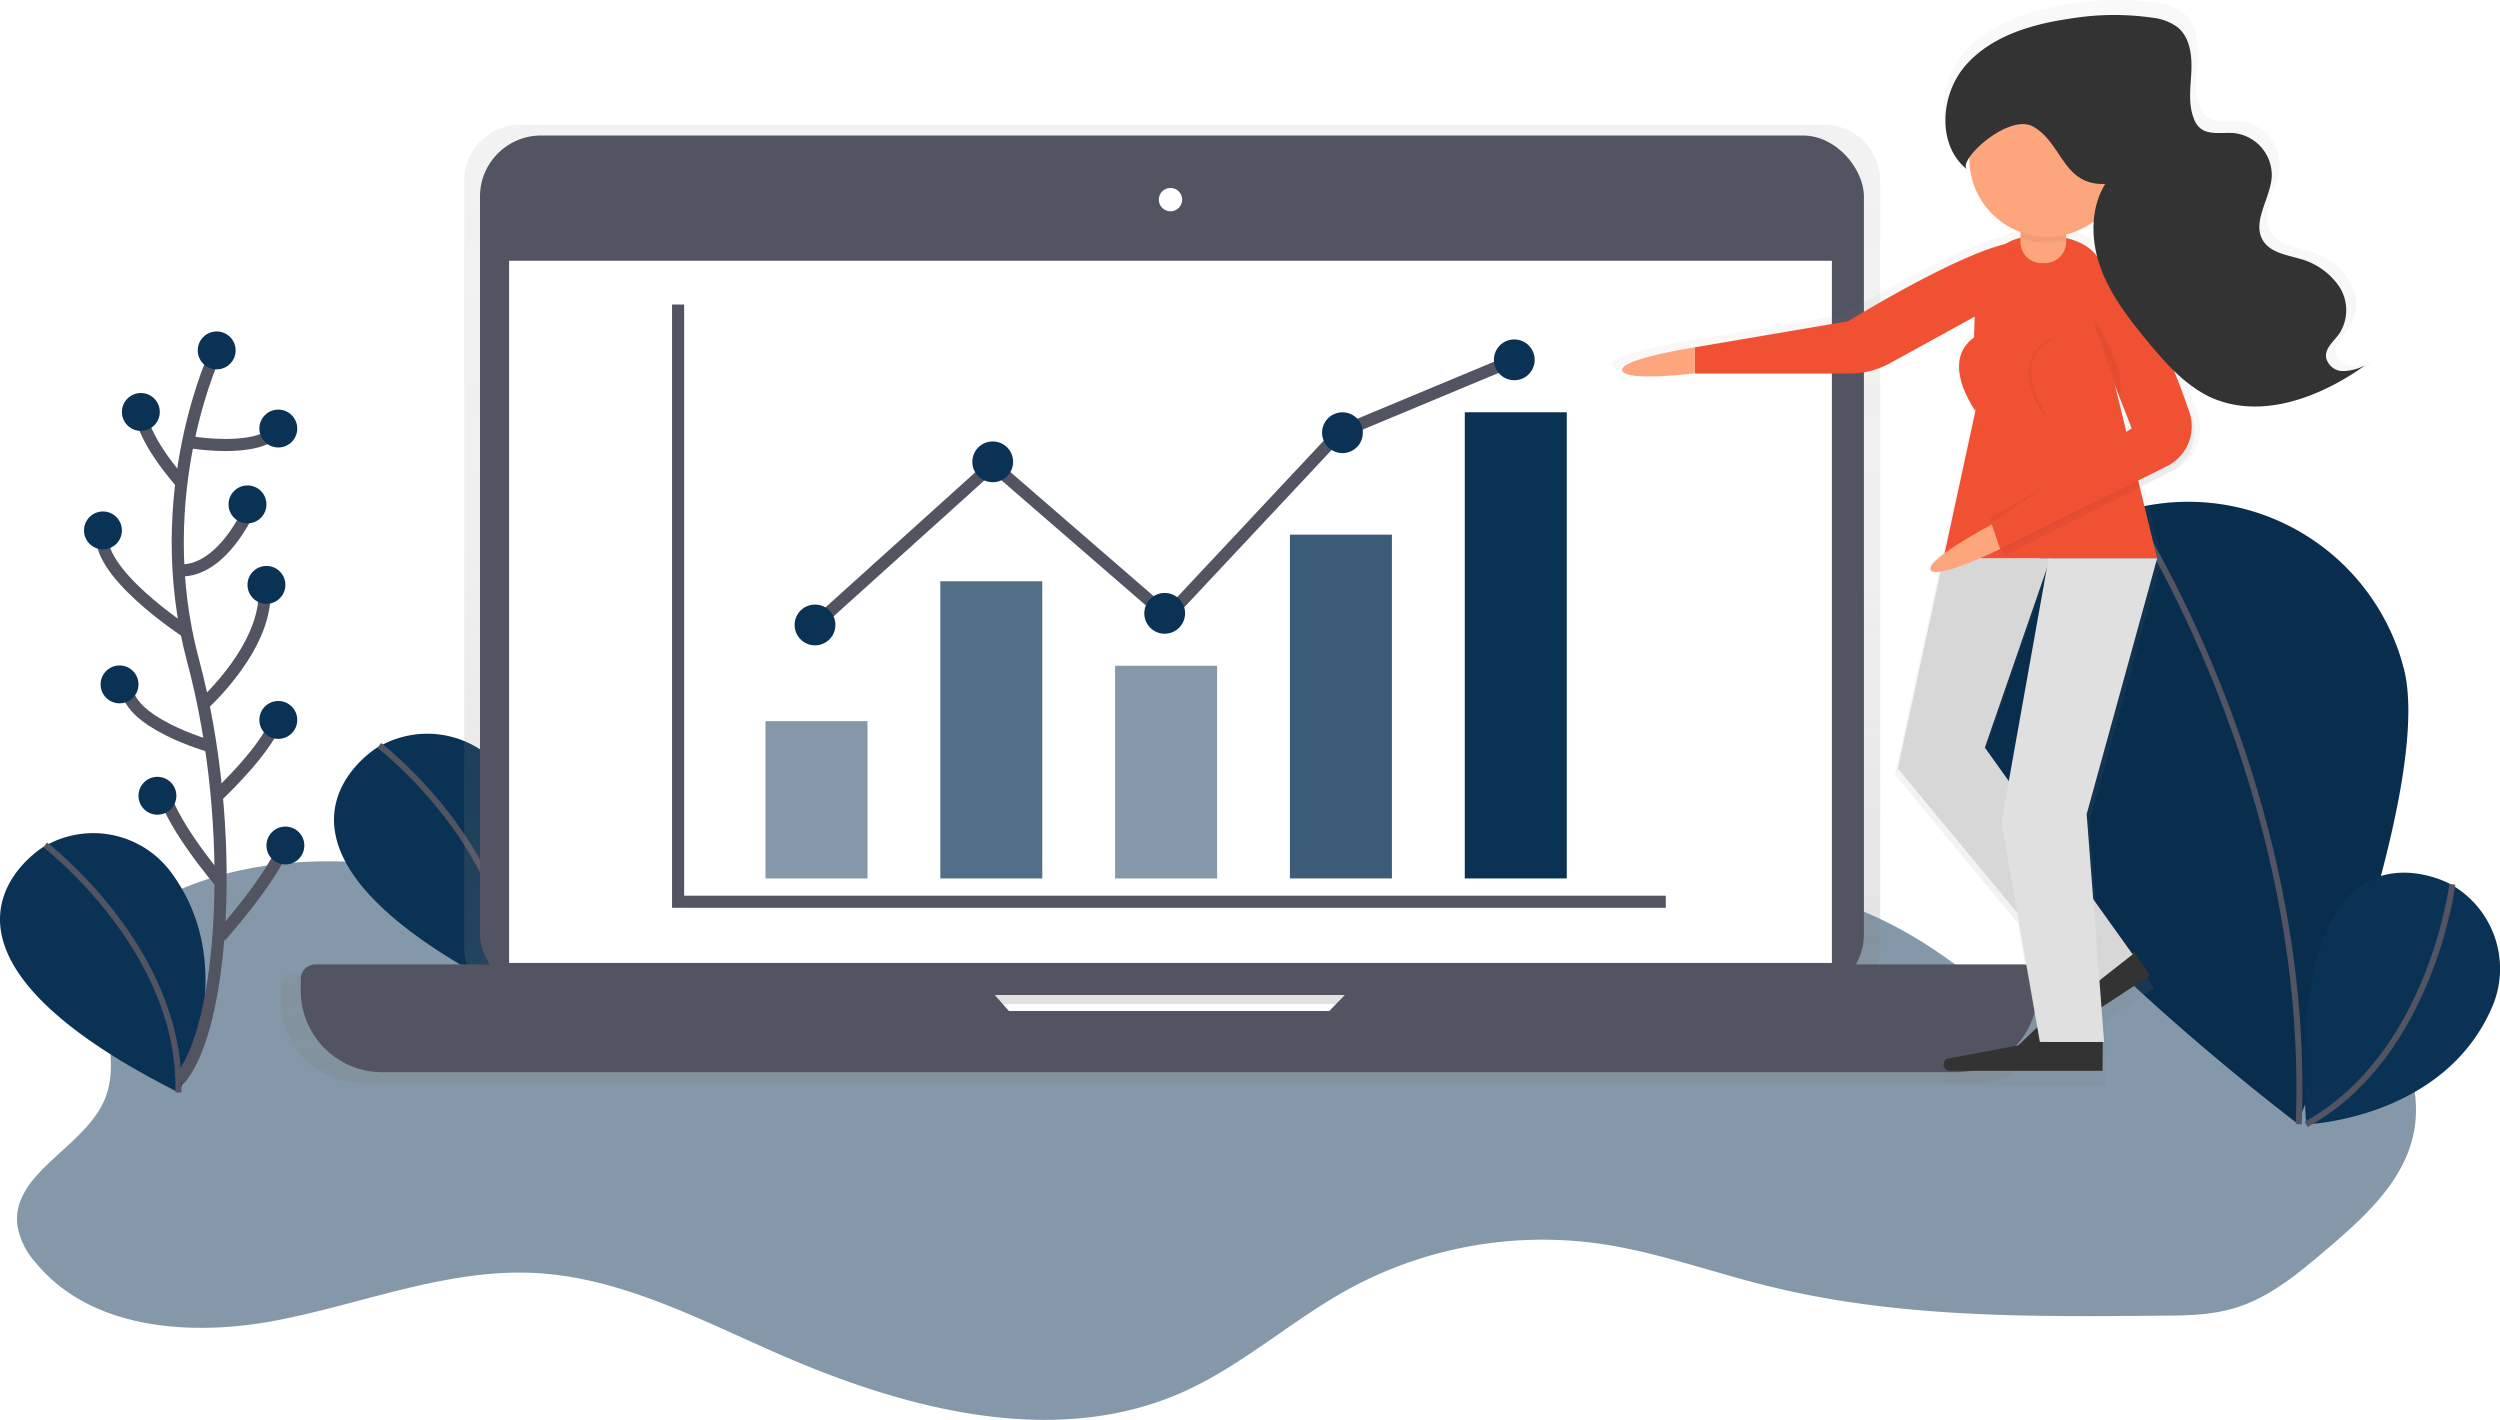 <svg xmlns="http://www.w3.org/2000/svg" xmlns:xlink="http://www.w3.org/1999/xlink" viewBox="0 0 413.03 234.58"><defs><style>.cls-1,.cls-10,.cls-2,.cls-9{fill:#0a3254;}.cls-1,.cls-11{opacity:0.5;}.cls-1,.cls-10,.cls-17,.cls-18,.cls-4,.cls-9{isolation:isolate;}.cls-3,.cls-8{fill:none;stroke:#535461;stroke-miterlimit:10;}.cls-4{opacity:0.1;}.cls-5{fill:url(#linear-gradient);}.cls-6{fill:#535461;}.cls-7{fill:#fff;}.cls-8{stroke-width:2px;}.cls-9{opacity:0.7;}.cls-10{opacity:0.8;}.cls-12{fill:url(#linear-gradient-2);}.cls-13{fill:#333;}.cls-14{fill:#f05133;}.cls-15{fill:#fda57d;}.cls-16{fill:#e0e0e0;}.cls-17{opacity:0.04;}.cls-18{opacity:0.05;}</style><linearGradient id="linear-gradient" x1="316.14" y1="-598.96" x2="316.14" y2="-440.6" gradientTransform="matrix(1, 0, 0, -1, -123, -420.01)" gradientUnits="userSpaceOnUse"><stop offset="0" stop-color="gray" stop-opacity="0.25"/><stop offset="0.54" stop-color="gray" stop-opacity="0.12"/><stop offset="1" stop-color="gray" stop-opacity="0.1"/></linearGradient><linearGradient id="linear-gradient-2" x1="473.99" y1="-610.62" x2="473.99" y2="-431.24" gradientTransform="matrix(1, 0, 0, -1, -144.63, -431.24)" xlink:href="#linear-gradient"/></defs><title>instructors-illustration</title><g id="Layer_2" data-name="Layer 2"><g id="Layer_1-2" data-name="Layer 1"><path class="cls-1" d="M102.49,152.45c-25-8.63-53.52-15.94-76.85-3.54-3,1.57-5.87,3.55-7.47,6.5-4.2,7.74,2.48,17.79-.78,26S1.86,193.69,2.87,202.44a12.21,12.21,0,0,0,3,6.14c9.14,11.16,25.89,12.29,40.06,9.52s28-8.51,42.42-7.79c13.86.71,26.6,7.36,39.3,12.95C149,232.72,174,239.5,195.39,230c9.79-4.36,17.89-11.77,27.27-16.95a67.06,67.06,0,0,1,41.43-7.6c9.53,1.34,18.62,4.72,27.94,7,21.17,5.29,43.27,5.12,65.08,4.91,4.07,0,8.19-.09,12.08-1.25,5.77-1.73,10.52-5.72,15.1-9.62,6-5.12,12.34-10.75,14.28-18.41,2.29-9.09-2.45-18.75-9.48-24.93s-16-9.55-24.79-12.81c-2.16-.8-4.48-1.61-6.69-1a9,9,0,0,0-3.77,2.41c-6.22,6-11.48,16.12-20,14.5-3-.58-5.52-2.69-7.91-4.64-12.81-10.39-30-18.41-45.49-12.67-11.31,4.2-19.29,15-30.74,18.79-8.15,2.71-17,1.53-25.58,2.06-12.46.76-24.6,5.17-37.09,4.9-31.83-.68-58.36-31.13-90.07-28.22-2.48.22-5.19.79-6.72,2.76"/><path class="cls-2" d="M62.34,123.49s-26.45,16,22.33,40.57c0,0,10.75-20-1.13-36.24a16,16,0,0,0-20.78-4.55Z"/><path class="cls-3" d="M62.66,123.15s22.65,17.32,22,40.89"/><path class="cls-2" d="M397.07,110.18c5.36,19.6-17.5,75.44-17.5,75.44s-48.11-36.43-53.48-56a36.8,36.8,0,0,1,70.53-21c.16.54.31,1.09.45,1.64Z"/><path class="cls-4" d="M397.07,110.18c5.36,19.6-17.5,75.44-17.5,75.44s-48.11-36.43-53.48-56a36.8,36.8,0,0,1,70.53-21c.16.54.31,1.09.45,1.64Z"/><path class="cls-3" d="M352.07,84.51S382,129.72,379.78,185.73"/><path class="cls-2" d="M404.71,146S377.56,131.23,381,185.76c0,0,22.65-.81,30.69-19.29a16,16,0,0,0-6.58-20.24Z"/><path class="cls-3" d="M405.16,146.1s-3.51,28.3-24.16,39.66"/><path class="cls-2" d="M7.17,139.92s-26.47,16,22.32,40.56c0,0,10.75-20-1.13-36.23a16,16,0,0,0-20.78-4.56Z"/><path class="cls-3" d="M7.47,139.59s22.65,17.32,22,40.89"/><path class="cls-5" d="M337.45,160.71H309.63a9.32,9.32,0,0,0,1-4.14V29.91a9.31,9.31,0,0,0-9.31-9.32H86a9.31,9.31,0,0,0-9.31,9.32h0V156.57a9.26,9.26,0,0,0,1,4.14H48.83a2.47,2.47,0,0,0-2.46,2.47h0v2A13.76,13.76,0,0,0,60.14,179h266a13.77,13.77,0,0,0,13.78-13.77h0v-2a2.47,2.47,0,0,0-2.45-2.48Zm-171.4,7.88-2.4-2.71h59.22l-2.64,2.71Z"/><rect class="cls-6" x="79.3" y="22.39" width="228.64" height="142" rx="10.07" ry="10.07"/><rect class="cls-7" x="84.11" y="43.08" width="218.54" height="116.01"/><circle class="cls-7" cx="193.38" cy="32.98" r="1.93"/><path class="cls-6" d="M227.12,159.33l-7.51,7.7H166.68l-6.78-7.7H52.1a2.41,2.41,0,0,0-2.41,2.41v1.94a13.47,13.47,0,0,0,13.47,13.46h260a13.46,13.46,0,0,0,13.46-13.46v-1.94a2.4,2.4,0,0,0-2.4-2.41Z"/><polyline class="cls-8" points="112.03 50.31 112.03 148.98 275.21 148.98"/><rect class="cls-1" x="126.47" y="119.14" width="16.85" height="25.99"/><rect class="cls-9" x="155.35" y="96.03" width="16.85" height="49.1"/><rect class="cls-1" x="184.23" y="109.99" width="16.85" height="35.14"/><rect class="cls-10" x="213.11" y="88.33" width="16.85" height="56.8"/><rect class="cls-2" x="242" y="68.11" width="16.85" height="77.02"/><polyline class="cls-8" points="134.65 103.25 164.01 76.78 192.9 101.81 221.3 71.49 250.18 59.45"/><circle class="cls-2" cx="134.65" cy="103.25" r="3.37"/><circle class="cls-2" cx="192.42" cy="101.33" r="3.37"/><circle class="cls-2" cx="221.78" cy="71.49" r="3.37" transform="translate(115.69 278.95) rotate(-80.78)"/><circle class="cls-2" cx="164.01" cy="76.3" r="3.37"/><circle class="cls-2" cx="250.18" cy="59.45" r="3.37"/><path class="cls-8" d="M35.8,57.88s-11.35,23.49-3.9,51.28,5.09,61-2.34,69.27"/><circle class="cls-2" cx="35.8" cy="57.89" r="3.13"/><path class="cls-8" d="M31.08,73S42.85,75.11,46,70.82"/><path class="cls-8" d="M30,79.81S22.88,72,23.27,67.28"/><path class="cls-8" d="M29.36,94.15s6.44,1.7,12.31-10.82"/><path class="cls-8" d="M31.08,104.59s-16-10.31-14.07-17"/><path class="cls-8" d="M33.58,116.39s11.22-10,10.05-19.76"/><path class="cls-8" d="M34.8,123.32s-14.28-4-13.85-10.25"/><path class="cls-8" d="M35.8,131.59s9-8.34,10.17-13.42"/><path class="cls-8" d="M36.43,145.77S27.19,135,26.8,129.51"/><path class="cls-8" d="M36.43,154.69s10.33-11.48,11.11-17"/><circle class="cls-2" cx="23.27" cy="68.06" r="3.13"/><circle class="cls-2" cx="19.75" cy="113.07" r="3.13"/><circle class="cls-2" cx="17.01" cy="87.63" r="3.13"/><circle class="cls-2" cx="45.98" cy="70.8" r="3.13"/><circle class="cls-2" cx="45.98" cy="118.94" r="3.13"/><circle class="cls-2" cx="40.89" cy="83.33" r="3.13"/><circle class="cls-2" cx="47.15" cy="139.69" r="3.13"/><circle class="cls-2" cx="26.01" cy="131.47" r="3.13"/><circle class="cls-2" cx="44.02" cy="96.63" r="3.13"/><g class="cls-11"><path class="cls-12" d="M388.67,60.46a2.89,2.89,0,0,1-2.81-2.31c-.16-1.57,1.32-2.72,2.26-4a7.3,7.3,0,0,0,0-7.93,11.78,11.78,0,0,0-6.74-4.76c-2.23-.66-4.84-1-6.17-3-2.09-3.17,1.14-7.14,1.42-10.92a7.28,7.28,0,0,0-6.31-7.49c-2.08-.2-4.52.44-6-1a4.09,4.09,0,0,1-.92-1.5c-1-2.52-.52-5.32-.39-8s-.25-5.73-2.33-7.44A8.79,8.79,0,0,0,356.29.46a46.19,46.19,0,0,0-14.13.19c-6.51,1-13.31,3-17.62,8s-4.88,13.61.33,17.62c-.44-.35-.25-1.13.38-2.06v.26a13.22,13.22,0,0,0,8.68,12.42v.93a9,9,0,0,0-2.68,1.13C322.38,41.1,304.63,52,304.63,52l-26.07,4.41s-12.78,2-12.29,3.93,12.29.5,12.29.5h26.36a14.25,14.25,0,0,0,6.84-1.77l14.4-7.93c-.07,1.15-.1,2.33-.11,3.53-2.28,1.63-4.51,5.19.18,12.52l0-.2v.2L321,91.39c-1.59,1.18-2.69,2.27-2.31,2.85.22.33.81.39,1.62.28L313.08,128l20.32,24.55L336.79,172l-3.19,3.06-11.85,2.2a1.08,1.08,0,0,0,.19,2.14h26v-4.9h.23l-.44-5.88,8.21-5.36-2.69-4.12-.38.25-6.56-9.16-1.12-14.43,12-43.43h0v0h0L354.21,80.2l5.16-2.62a7.56,7.56,0,0,0,3.73-9.19c-.79-2.28-1.76-5-2.9-7.72A21.88,21.88,0,0,0,366,64.84c8.54,4,18.78.19,26.44-5.32A8.64,8.64,0,0,1,388.67,60.46ZM351.89,70.65l-1.83-7.51,2.49,6.35c-.33.58-.58,1-.66,1.17Zm-10.21-32.8v-.56a13.31,13.31,0,0,0,4.71-2.21A18.86,18.86,0,0,0,347,41a8.82,8.82,0,0,0-5.28-3.11Zm-13.8,86.62L338.39,94.1,332,130.16Z"/></g><path class="cls-13" d="M352.56,157.21l-9.21,6-10.61,10.18a1,1,0,0,0-.15,1.32h0a1,1,0,0,0,1.45.3h0l21.15-13.82Z"/><path class="cls-14" d="M333.54,48.3,312.26,60a13.83,13.83,0,0,1-6.65,1.71H280V57.38l25.34-4.31S334,35.39,335.91,41.13,333.54,48.3,333.54,48.3Z"/><path class="cls-14" d="M356.39,92.29H321.08l5.28-24.38c0-13.27-2.64-29,10.64-29h0c13.27,0,11.84,9.07,11.84,22.34Z"/><path class="cls-15" d="M333.81,29.61h7.53V40a3.47,3.47,0,0,1-3.47,3.47h-.59A3.48,3.48,0,0,1,333.81,40V29.61Z"/><polygon class="cls-16" points="321.08 92.24 313.55 126.98 344.24 164.04 352.34 157.67 327.92 123.51 338.74 92.24 321.08 92.24"/><polygon class="cls-17" points="321.08 92.24 313.55 126.98 344.24 164.04 352.34 157.67 327.92 123.51 338.74 92.24 321.08 92.24"/><polygon class="cls-16" points="338.45 92.24 330.67 135.8 337.01 172.14 347.63 172.14 344.74 134.51 356.39 92.24 338.45 92.24"/><path class="cls-18" d="M351.23,71.25,327.8,88l1.91,3.35,27.39-13.9a7.34,7.34,0,0,0,3.63-9C357.47,59,351.23,71.25,351.23,71.25Z"/><path class="cls-18" d="M344.93,52l7.73,19.76-23.9,13.85,2.39,6.22,27.39-13.9a7.35,7.35,0,0,0,3.63-9c-3.27-9.46-10-26.18-15.74-22.25A4.41,4.41,0,0,0,344.93,52Z"/><path class="cls-14" d="M344.45,51l7.73,19.77L328.76,86.56l1.42,4.31L358.05,77a7.34,7.34,0,0,0,3.63-9c-3.26-9.46-10-26.18-15.73-22.25A4.41,4.41,0,0,0,344.45,51Z"/><path class="cls-13" d="M347.4,172.15h-11l-14.45,2.71a1,1,0,0,0-.85,1h0a1,1,0,0,0,1,1.05h25.26Z"/><path class="cls-18" d="M345.49,52.12s5.73,7.65,4.78,13.39"/><path class="cls-18" d="M333.81,39.31a13,13,0,0,0,7.53.41V30.56h-7.53Z"/><circle class="cls-15" cx="338.24" cy="26.26" r="12.87"/><path class="cls-15" d="M280,57.38s-12.43,1.91-12,3.82,12,.48,12,.48Z"/><path class="cls-15" d="M329.07,86.64S318,92.51,319,94.17s11.45-3.46,11.45-3.46Z"/><path class="cls-14" d="M328.76,54.52s-9.64,2.1-2.43,13.38"/><path class="cls-18" d="M340.23,55.47s-9.64,2.11-2.43,13.39"/><path class="cls-14" d="M340.71,55.47s-9.64,2.11-2.43,13.39"/><path class="cls-13" d="M347.81,30.39c-2.54,4.12-2.39,9.47-.71,14s4.73,8.42,7.82,12.15c2.89,3.5,6,7,10.09,9,8.31,3.91,18.26.19,25.71-5.17a8.38,8.38,0,0,1-3.69.94A2.85,2.85,0,0,1,384.29,59c-.16-1.52,1.32-2.64,2.2-3.89a7.14,7.14,0,0,0,0-7.73,11.44,11.44,0,0,0-6.55-4.63c-2.17-.64-4.73-1-6-2.9-2-3.08,1.11-6.93,1.38-10.61A7,7,0,0,0,369.17,22c-2-.2-4.41.44-5.86-1a3.84,3.84,0,0,1-.88-1.46c-.95-2.44-.51-5.17-.39-7.79s-.24-5.56-2.25-7.23a8.61,8.61,0,0,0-4.21-1.6,44.84,44.84,0,0,0-13.73.18c-6.34.93-12.94,2.9-17.14,7.74S320,24.08,325,28c-1.8-1.39,7-9.56,11.05-7C340.76,23.8,340.86,30.66,347.81,30.39Z"/></g></g></svg>